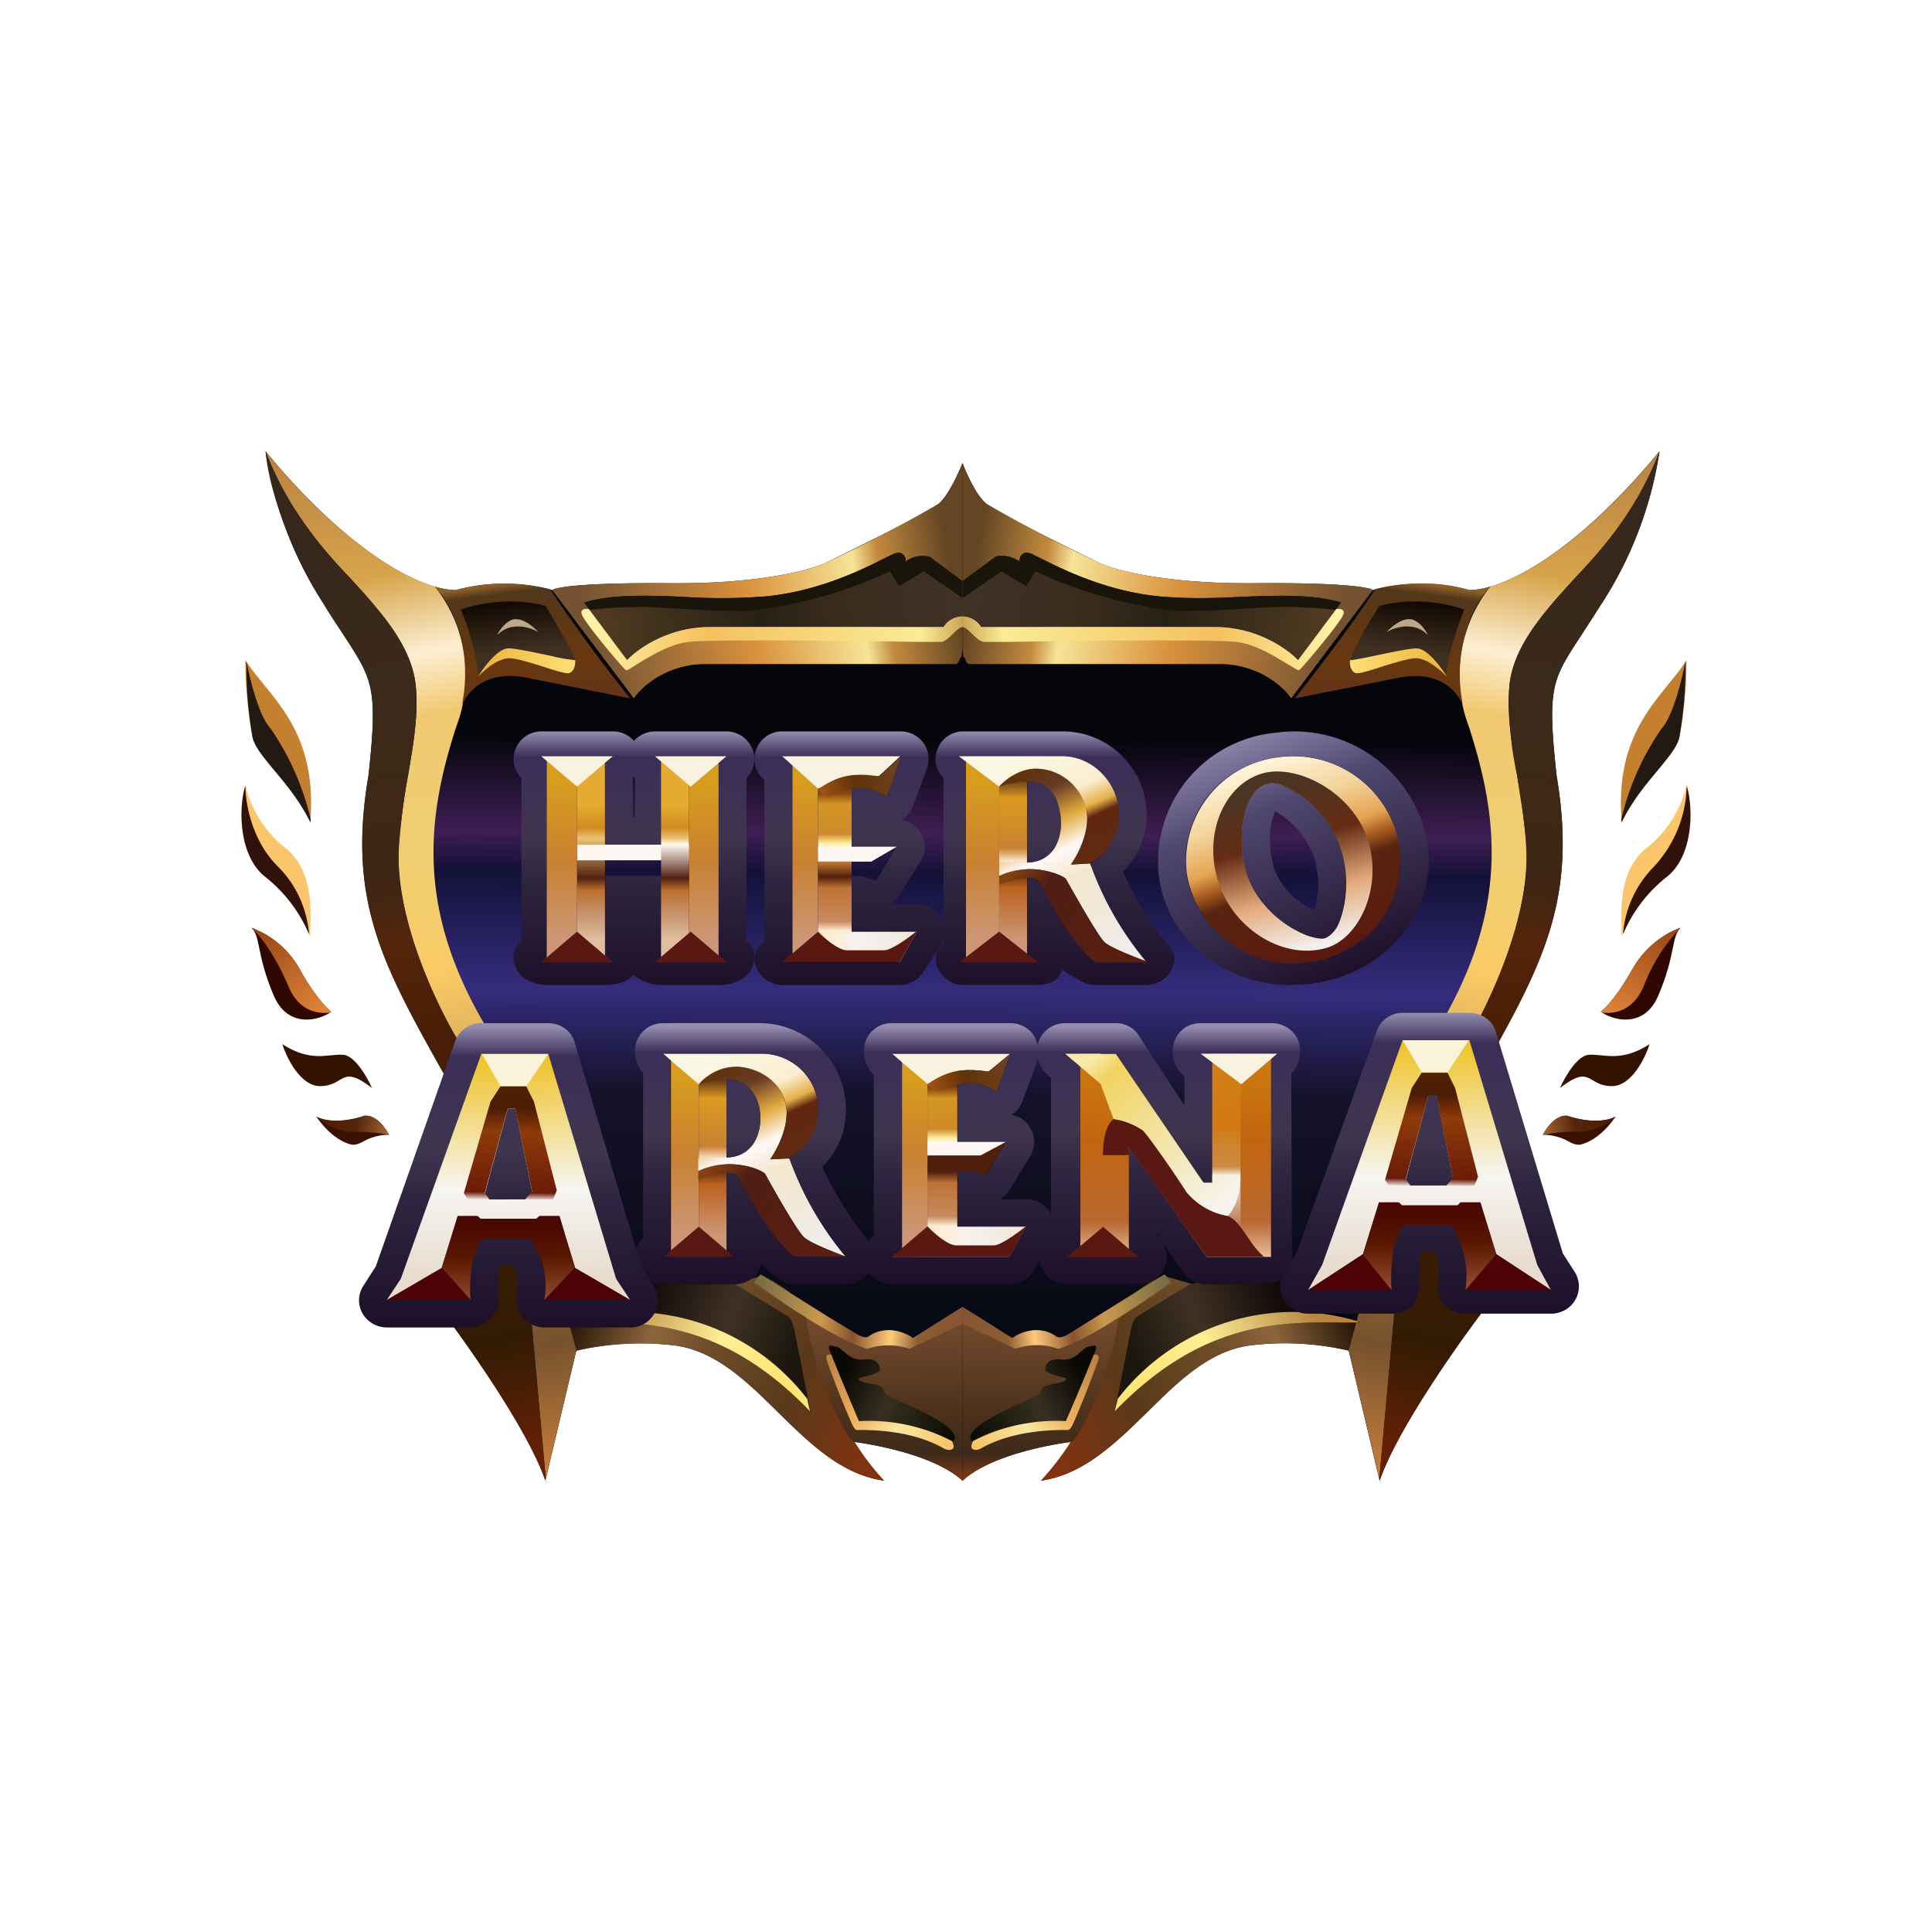 <svg xmlns="http://www.w3.org/2000/svg" width="1em" height="1em" viewBox="0 0 24 24"><g fill="none"><path fill="url(#IconifyId195ac99e25a590abd46859)" d="M11.658 6.26c.119-.096.247-.38.299-.508v12.642c-.332-.303-1.033-.441-1.35-.484c.1.17.284.389.374.483c-.53-.075-.923-.464-1.317-.852c-.378-.374-.762-.748-1.26-.824a3.5 3.5 0 0 0-1.245.061l-.384 1.616c-.208-.616-.947-1.663-1.288-2.113l.147-2.728l-.085-.152c-.787-1.397-1.241-2.197-.971-3.77c.118-1.089.052-1.184-.303-1.733L4.019 7.5a4.8 4.8 0 0 1-.72-1.895C4.317 6.846 5.217 7.33 5.662 7.33a2.3 2.3 0 0 1 1.199 0c.033-.033.374-.094 1.468-.085c1.103.01 1.747-.166 1.932-.256c.417-.203 1.279-.63 1.397-.729m.597 0c-.123-.096-.25-.38-.298-.508v12.642c.327-.303 1.032-.441 1.35-.484q-.165.259-.375.483c.526-.075.924-.464 1.317-.852c.38-.374.758-.748 1.255-.824a3.5 3.5 0 0 1 1.25.061l.384 1.616c.209-.616.948-1.663 1.288-2.113l-.15-2.728l.084-.152c.791-1.397 1.241-2.197.976-3.77c-.118-1.089-.057-1.184.303-1.733l.256-.398a4.8 4.8 0 0 0 .72-1.895C19.596 6.846 18.697 7.33 18.25 7.33a2.3 2.3 0 0 0-1.198 0c-.033-.033-.374-.094-1.468-.085c-1.104.01-1.753-.166-1.933-.256c-.416-.203-1.278-.63-1.397-.729"/><path fill="url(#IconifyId195ac99e25a590abd46860)" d="M10.599 17.881a3.7 3.7 0 0 1-.569-1.44v-.004c0-.1 0-.313-.559-.592l-.421.123c.237.113.71.36.743.445c.029.09.171.677.237.962a2.76 2.76 0 0 0-2.984-.962l.076.38l.029.013l.01-.028a3.7 3.7 0 0 1 1.245-.062c.497.076.876.45 1.26.83c.393.383.786.771 1.316.847a3 3 0 0 1-.383-.512"/><path fill="url(#IconifyId195ac99e25a590abd46861)" d="M7.159 16.783v-.014L6.107 12.87c-.942-1.516-.819-2.68-.435-3.855a1.78 1.78 0 0 0-.27-1.73c-.488-.141-1.255-.643-2.103-1.68c.156.421.379.771.616 1.08c.127.165.274.33.426.487c.388.426.777.853.824 1.355c.033.346-.028.705-.095 1.099a8 8 0 0 0-.113.88c-.062.882.473 2.004.753 2.45l.715 1.515l.355 3.898l.379-1.592z"/><path fill="url(#IconifyId195ac99e25a590abd46862)" d="m6.78 18.37l-.355-3.893l-.715-1.516c-.275-.45-.815-1.572-.758-2.453a9 9 0 0 1 .118-.881c.067-.394.128-.758.095-1.1c-.047-.506-.436-.932-.824-1.354a7 7 0 0 1-.426-.488a4.2 4.2 0 0 1-.616-1.08c.028.356.218 1.076.72 1.895c.094.161.184.289.256.398c.355.545.421.64.303 1.733c-.27 1.573.184 2.373.97 3.77l.086.152l-.147 2.728c.341.45 1.08 1.502 1.288 2.113v-.024z"/><path fill="url(#IconifyId195ac99e25a590abd46863)" d="M5.403 7.287c.222.246.473.781.336 1.468c.095-.204.332-.436.824-.332l1.265.252a20 20 0 0 1-.995-1.355a2.3 2.3 0 0 0-1.17.01a1 1 0 0 1-.26-.043"/><path fill="url(#IconifyId195ac99e25a590abd46864)" d="M5.947 8.4a3.2 3.2 0 0 0-.222-.828a1.9 1.9 0 0 1 1.051-.048c.133.223.398.668.37.678c-.038.014-.668-.142-.83-.142c-.127 0-.302.222-.369.336z"/><path fill="url(#IconifyId195ac99e25a590abd46865)" d="M5.946 8.4c.071-.081.256-.233.393-.223c.086.005.237.052.38.095c.156.052.307.1.35.09c.07-.024.08-.114.076-.161a2 2 0 0 1-.299-.053c-.199-.042-.44-.094-.53-.094c-.128 0-.303.227-.37.34z"/><path fill="#BCA98A" d="M6.391 7.69c-.109.023-.19.142-.213.198c.17-.175.408-.094.507-.038c-.052-.061-.19-.175-.294-.156z"/><path fill="url(#IconifyId195ac99e25a590abd46866)" d="m7.785 8.202l-.53-.71c.582-.19 1.45 0 2.24-.077c.791-.075 1.459-.473 1.61-.535c.119-.047.147.047.147.095a.36.36 0 0 1 .299-.057l.407.303v.436a.28.28 0 0 0-.237.132H8.813c-.511 0-.9.275-1.023.413z"/><path fill="url(#IconifyId195ac99e25a590abd46867)" d="M7.874 8.675L6.86 7.33c.034-.033.375-.095 1.469-.085c1.103.01 1.747-.166 1.932-.256a18 18 0 0 0 1.397-.73c.119-.094.247-.378.299-.506V8.06l-.014.104c-.01 0-.02.019-.024.038c-.01.023-.024.047-.048.047H8.764c-.483 0-.795.284-.89.426m-.616-1.184l.53.71c.277-.262.643-.41 1.024-.411h2.908a.28.28 0 0 1 .237-.133V7.22l-.408-.303a.36.36 0 0 0-.298.057c0-.047-.028-.142-.147-.095l-.118.057c-.26.133-.834.417-1.492.474a7 7 0 0 1-1.004.004c-.46-.019-.896-.033-1.232.071z"/><path fill="#19150A" d="M7.326 7.576c.53-.056.814-.033 1.132-.014c.236.014.483.033.866.024a5.6 5.6 0 0 0 1.73-.488l.113.185l.308-.185l.483.332v-.21l-.408-.303a.36.36 0 0 0-.298.057c0-.048-.029-.142-.147-.095l-.118.057c-.26.133-.834.417-1.492.474a7 7 0 0 1-1.004.004c-.46-.019-.895-.033-1.232.071l.067.095z"/><path fill="url(#IconifyId195ac99e25a590abd46868)" d="M11.953 7.79v-.133a.28.28 0 0 0-.232.132H8.813c-.512 0-.9.275-1.023.412l-.474-.634c-.047-.01-.118 0-.085.075c.047.11.506.659.544.682c.015.01.067-.028.142-.075c.157-.095.408-.251.64-.275c.275-.033 2.008-.014 2.842 0h.284c.057 0 .109-.057.16-.104c.043-.043.081-.08.114-.08z"/><path fill="url(#IconifyId195ac99e25a590abd46869)" d="M10.064 17.532c-1.156-1.204-2.179-1.104-3.041-1.104l1.345-.654l.767.18l.659.403c.047.028.075.166.085.218l.19.957z"/><path fill="url(#IconifyId195ac99e25a590abd46870)" d="M10.026 17.376c.033.128-.02-.095 0 0a2.76 2.76 0 0 0-2.98-.962v.014h.161c.825-.009 1.781-.014 2.856 1.104z"/><path fill="url(#IconifyId195ac99e25a590abd46871)" d="m11.953 16.235l-.616.388c-.09-.071-.327-.17-.545-.024c-.01.015-.061.034-.17-.038l-.299-.18l-.876-.549l-.1.114l.664.426c.104.725.52 1.54.597 1.54c.317.042 1.022.18 1.35.482v-2.16z"/><path fill="url(#IconifyId195ac99e25a590abd46872)" d="M10.012 16.367c.284.18.568.332.758.389a.83.83 0 0 1 .53 0l.659-.313v-.208l-.616.388c-.095-.071-.332-.17-.55-.024c-.01.015-.061.034-.17-.038l-.299-.18l-.876-.549l-.08.095c.142.1.331.237.535.37l.114.07z"/><path fill="url(#IconifyId195ac99e25a590abd46873)" d="M10.93 17.02c0 .033-.17.08-.26.1c-.024.047.122.061.222.085s.075.085.123.123c.047.033.483.204.71.36c.176.128.143.2.11.218a2.2 2.2 0 0 0-1.166-.251q-.194-.446-.37-.9c-.013-.061.024-.038.096-.024c.075.015.151.18.336.157c.19-.024.199.094.199.132"/><path fill="url(#IconifyId195ac99e25a590abd46874)" d="M10.328 16.83c-.048-.01-.08 0-.052.08c.037.12.213.57.293.744c.01.033.047.11.076.11h.01c.085 0 .644-.015 1.065.227c.062.037.175.033.104-.09a2.24 2.24 0 0 0-1.155-.247c-.095-.227-.275-.649-.341-.824"/><path fill="url(#IconifyId195ac99e25a590abd46875)" d="M13.317 17.881c.157-.203.445-.739.569-1.44v-.004c0-.1 0-.313.559-.592l.421.123c-.237.113-.71.36-.744.445c-.028.09-.17.677-.236.962a2.76 2.76 0 0 1 2.983-.962l-.075.38l-.029.013l-.01-.028a3.5 3.5 0 0 0-1.25-.062c-.492.076-.871.45-1.255.83c-.393.383-.79.771-1.316.847c.085-.095.284-.332.383-.512"/><path fill="url(#IconifyId195ac99e25a590abd46876)" d="M16.756 16.783v-.014l1.051-3.898c.943-1.516.82-2.68.436-3.855a1.78 1.78 0 0 1 .27-1.73c.488-.141 1.255-.643 2.103-1.68A4.1 4.1 0 0 1 20 6.685a7 7 0 0 1-.426.487c-.388.426-.777.853-.824 1.355c-.033.346.028.705.095 1.099c.047.274.094.568.113.88c.062.882-.473 2.004-.757 2.45l-.711 1.515l-.355 3.898l-.38-1.592z"/><path fill="url(#IconifyId195ac99e25a590abd46877)" d="m17.134 18.37l.35-3.893l.72-1.516c.275-.45.815-1.572.758-2.453c-.024-.313-.076-.607-.118-.881a4.4 4.4 0 0 1-.095-1.1c.047-.506.436-.932.824-1.354c.147-.16.299-.322.426-.488c.237-.308.46-.663.616-1.08a4.8 4.8 0 0 1-.72 1.895l-.256.398c-.36.545-.421.64-.303 1.733c.266 1.573-.184 2.373-.976 3.77l-.085.152l.152 2.728c-.346.45-1.08 1.502-1.288 2.113z"/><path fill="url(#IconifyId195ac99e25a590abd46878)" d="M18.512 7.287c-.223.246-.474.782-.341 1.468c-.09-.203-.327-.435-.82-.331l-1.264.251c.227-.289.734-.947.995-1.355c.217-.061.71-.132 1.17.01a1 1 0 0 0 .26-.043"/><path fill="url(#IconifyId195ac99e25a590abd46879)" d="M17.967 8.4c.01-.246.152-.653.223-.828a1.9 1.9 0 0 0-1.052-.048q-.215.322-.369.678c.038.014.663-.142.829-.142c.128 0 .298.222.37.336z"/><path fill="url(#IconifyId195ac99e25a590abd46880)" d="M17.967 8.4c-.075-.081-.255-.233-.393-.223c-.085.005-.237.052-.379.095c-.156.052-.308.1-.355.09c-.066-.024-.076-.114-.07-.161c.013.004.141-.02.297-.053c.2-.042.441-.094.531-.094c.128 0 .298.227.37.34z"/><path fill="#BCA98A" d="M17.523 7.69c.11.023.19.142.214.198c-.17-.175-.412-.094-.512-.038c.057-.061.19-.175.298-.156z"/><path fill="url(#IconifyId195ac99e25a590abd46881)" d="m16.126 8.202l.53-.71c-.577-.19-1.444 0-2.235-.077c-.796-.075-1.464-.473-1.61-.535c-.119-.047-.147.047-.147.095a.36.36 0 0 0-.299-.057l-.407.303v.436c.128 0 .208.09.237.132h2.903c.516 0 .9.275 1.028.413"/><path fill="url(#IconifyId195ac99e25a590abd46882)" d="m16.04 8.675l1.014-1.345c-.034-.033-.374-.095-1.469-.085c-1.103.01-1.752-.166-1.932-.256a18 18 0 0 1-1.397-.73c-.123-.094-.251-.378-.299-.506V8.06l.01.104c.014 0 .024.019.028.038c.01.023.02.047.048.047h3.107c.483 0 .795.284.89.426m.616-1.184l-.53.71a1.5 1.5 0 0 0-1.029-.411H12.19a.28.28 0 0 0-.236-.133V7.22l.412-.303c.047-.019.17-.028.298.057c0-.047.028-.142.147-.095l.118.057c.26.133.834.417 1.492.474c.332.033.673.019 1 .004c.464-.019.9-.033 1.236.071z"/><path fill="#19150A" d="M16.595 7.576a5.7 5.7 0 0 0-1.137-.014c-.237.014-.483.033-.867.024a5.6 5.6 0 0 1-1.728-.488l-.114.185l-.308-.185l-.483.332v-.21l.407-.303c.048-.019.17-.028.299.057c0-.048.028-.142.147-.095l.118.057c.26.133.834.417 1.492.474a7 7 0 0 0 1 .004c.463-.019.9-.033 1.235.071l-.066.095z"/><path fill="url(#IconifyId195ac99e25a590abd46883)" d="M11.953 7.79v-.133c.132 0 .213.09.236.132h2.909c.516 0 .9.275 1.027.412l.474-.634c.047-.01.118 0 .085.075c-.047.11-.511.659-.544.682c-.015.01-.067-.028-.147-.075c-.157-.095-.408-.251-.635-.275c-.275-.033-2.013-.014-2.842 0h-.284c-.057 0-.114-.057-.16-.104c-.048-.043-.081-.08-.115-.08z"/><path fill="url(#IconifyId195ac99e25a590abd46884)" d="M13.848 17.532c1.16-1.204 2.178-1.104 3.045-1.104l-1.35-.654l-.767.18l-.654.403c-.047.028-.08.166-.085.218z"/><path fill="url(#IconifyId195ac99e25a590abd46885)" d="M13.886 17.376c.023-.095-.029.128 0 0a2.76 2.76 0 0 1 2.983-.962v.015h-.16c-.825-.01-1.781-.014-2.861 1.103z"/><path fill="url(#IconifyId195ac99e25a590abd46886)" d="M11.953 16.235c.16.094.502.312.62.388c.095-.071.332-.17.545-.024c.014.015.066.034.175-.038q.585-.367 1.175-.729l.094.114l-.663.426c-.1.725-.52 1.54-.592 1.54c-.322.042-1.023.18-1.35.482v-2.16z"/><path fill="url(#IconifyId195ac99e25a590abd46887)" d="M13.895 16.367c-.274.18-.559.332-.748.389a.8.8 0 0 0-.535 0l-.654-.313v-.208l.616.388c.095-.071.331-.17.544-.024c.015.015.067.034.176-.038q.585-.367 1.174-.729l.08.095c-.141.1-.33.237-.54.37l-.108.07z"/><path fill="url(#IconifyId195ac99e25a590abd46888)" d="M12.985 17.02c0 .033.17.08.256.1c.028.047-.124.061-.223.085c-.095.024-.071.085-.123.123c-.048.033-.483.204-.706.36c-.175.128-.142.2-.109.218c.355-.232.924-.265 1.16-.251c.124-.284.365-.853.375-.9c.01-.061-.024-.038-.1-.024c-.076.015-.147.18-.331.157c-.19-.024-.2.094-.2.132"/><path fill="url(#IconifyId195ac99e25a590abd46889)" d="M13.586 16.83c.043-.01.08 0 .052.08q-.135.378-.293.744c-.014.033-.048.11-.076.11h-.01c-.085 0-.644-.015-1.07.227c-.057.037-.17.033-.1-.09a2.24 2.24 0 0 1 1.152-.247c.099-.227.279-.649.345-.824"/><path fill="#C4802F" d="M3.854 10.214c.099-1.165-.521-1.563-.806-2.013c0 .445.062.824.09.962c.067.25.47.544.716 1.051"/><path fill="#221913" d="M3.062 8.215c.047.246.161.691.298.833c.235.34.403.721.498 1.123v.047c-.133-.27-.308-.478-.455-.653c-.128-.157-.237-.284-.265-.403a5 5 0 0 1-.076-.947"/><path fill="#FBC56B" d="M3.56 10.545a1.4 1.4 0 0 1-.512-.791c-.08.256-.095.871.25 1.137c.246.196.437.452.555.743c0-.227.07-.781-.294-1.09"/><path fill="#30120A" d="M3.048 9.759c0 .227.085.696.412 1.013c.274.275.364.616.379.834a1.8 1.8 0 0 0-.54-.71c-.346-.27-.332-.882-.251-1.137"/><path fill="#2D0700" d="M3.722 12.038a1.13 1.13 0 0 0-.597-.512c.114.11.062.341.275.839c.175.417.568.312.715.203c-.057-.042-.218-.213-.393-.53"/><path fill="url(#IconifyId195ac99e25a590abd46890)" d="M3.144 11.545c.1.095.275.322.44.71c.119.28.327.347.521.323l.01-.01c-.057-.042-.218-.213-.393-.53a1.13 1.13 0 0 0-.597-.512l.014.02z"/><path fill="#331200" d="M3.976 13.492c-.246 0-.417-.356-.469-.521c.36.232.569.118.758.132c.142.01.299.28.355.412c-.393-.303-.331-.023-.644-.023"/><path fill="#391101" d="M4.498 13.87c-.308.095-.507.038-.569 0c.142.208.299.308.408.341c.094.033.16-.029.246-.066c.128-.048.203-.048.25-.048c-.132-.241-.279-.255-.335-.227"/><path fill="url(#IconifyId195ac99e25a590abd46891)" d="M3.93 13.87c.084.08.27.199.482.19c.161 0 .294.009.408.037h.014c-.133-.241-.28-.255-.336-.227c-.308.095-.507.038-.569 0"/><path fill="#C4802F" d="M20.146 10.214c-.1-1.16.52-1.563.805-2.013c0 .445-.061.824-.09.962c-.066.25-.469.544-.715 1.051"/><path fill="#221913" d="M20.937 8.215c-.047.246-.16.691-.298.838a3.3 3.3 0 0 0-.497 1.118v.047c.132-.27.308-.478.454-.653c.128-.157.237-.284.265-.403q.082-.47.076-.947"/><path fill="#FBC56B" d="M20.44 10.545a1.4 1.4 0 0 0 .511-.791c.08.256.095.871-.25 1.137a1.8 1.8 0 0 0-.555.743c0-.227-.07-.781.294-1.09"/><path fill="#30120A" d="M20.953 9.759a1.52 1.52 0 0 1-.413 1.013c-.22.224-.355.52-.378.834c.066-.156.217-.455.54-.71c.345-.27.331-.882.25-1.137"/><path fill="#2D0700" d="M20.279 12.038c.18-.322.474-.474.597-.512c-.114.11-.062.341-.275.839c-.175.417-.568.312-.715.203c.057-.042.218-.213.393-.53"/><path fill="url(#IconifyId195ac99e25a590abd46892)" d="M20.857 11.545a2.2 2.2 0 0 0-.44.71c-.12.28-.328.347-.522.323l-.01-.01c.058-.042.219-.213.394-.53c.18-.322.474-.474.597-.512l-.015.02z"/><path fill="#331200" d="M20.024 13.492c.246 0 .416-.356.468-.521c-.36.232-.568.118-.757.132c-.142.01-.299.28-.356.412c.393-.303.332-.023.644-.023"/><path fill="#391101" d="M19.501 13.87c.308.095.507.038.569 0c-.142.208-.299.308-.408.341c-.094.033-.16-.029-.246-.066c-.128-.048-.204-.048-.251-.048c.133-.241.28-.255.332-.227z"/><path fill="url(#IconifyId195ac99e25a590abd46893)" d="M20.07 13.87a.7.7 0 0 1-.483.19a1.7 1.7 0 0 0-.408.037h-.014c.133-.241.28-.255.332-.227c.312.095.511.038.573 0"/><path fill="url(#IconifyId195ac99e25a590abd46894)" d="M6.79 9.428h.379v2.524H6.79z"/><path fill="url(#IconifyId195ac99e25a590abd46895)" d="M7.17 9.428h.345v2.524H7.17z"/><path fill="url(#IconifyId195ac99e25a590abd46896)" d="M8.558 9.428h.37v2.524h-.37z"/><path fill="#FFF8F2" d="M7.17 10.493h1.387v.194H7.17z"/><path fill="url(#IconifyId195ac99e25a590abd46897)" d="m7.515 11.866l.1.085h-.886l.061-.047V9.441l-.066-.047h.89l-.094.085v1.014h.71V9.479l-.095-.085h.89l-.099.085v2.387l.095.085h-.88l.094-.085v-.985h-.71v.985zm.346-.644v.464l.014.014l.014-.014v-.464zm.014.886c.09.094.232.128.36.128h.691c.17 0 .36-.062.427-.237c.047-.123.014-.218-.08-.313V9.664a.33.33 0 0 0 .075-.355a.35.35 0 0 0-.322-.223h-.89a.36.36 0 0 0-.261.118a.35.35 0 0 0-.26-.118h-.891a.344.344 0 0 0-.337.411q.021.097.09.167v2.022c-.094.095-.122.19-.075.318c.066.175.25.232.421.232h.692c.128 0 .27-.029.36-.128M7.86 9.664l.014-.014l.014.014v.492H7.86z"/><path fill="#591812" d="m7.168 11.573l-.445.38h.89z"/><path fill="#F8F2DE" d="m7.168 9.772l-.445-.378h.89z"/><path fill="url(#IconifyId195ac99e25a590abd46898)" d="M8.212 9.428h.346v2.524h-.346z"/><path fill="#F8F2DE" d="m8.58 9.772l-.445-.378h.89z"/><path fill="#591812" d="m8.58 11.573l-.445.38h.89z"/><path fill="#FFF8F2" d="M10.816 10.702h-.63v-.184h.952l-.317.184z"/><path fill="url(#IconifyId195ac99e25a590abd46899)" d="M9.84 9.428h.322v2.524H9.84z"/><path fill="url(#IconifyId195ac99e25a590abd46900)" d="M10.162 9.428h.417v2.524h-.417z"/><path fill="url(#IconifyId195ac99e25a590abd46901)" d="m10.162 11.573l-.445.38h1.459l.213-.38z"/><path fill="#591910" d="M10.162 11.573c.076.08.251.232.36.232h.46c.094 0 .317-.165.397-.232h.01l-.213.38h-1.46z"/><path fill="#FFF8F2" d="M10.816 10.702h-.654v-.184h.976l-.318.184z"/><path fill="url(#IconifyId195ac99e25a590abd46902)" d="M10.58 10.521v-.73c.032-.009.023 0 .066 0h.052a.5.5 0 0 1 .317.11l.18-.507H9.727l.118.104v2.35l-.123.103h1.459l.213-.379h-.815v-.691h.052q.09 0 .17.033l.081.029l.256-.427h-.559zm.478.71h.331a.35.35 0 0 1 .299.171a.33.33 0 0 1 0 .332l-.209.326a.35.35 0 0 1-.303.176H9.717a.35.35 0 0 1-.322-.223c-.052-.133-.014-.227.095-.322h.005V9.687a.33.33 0 0 1-.1-.378a.34.34 0 0 1 .322-.223h1.469a.35.35 0 0 1 .284.142a.34.34 0 0 1 .047.313l-.175.473a.34.34 0 0 1-.138.17a.35.35 0 0 1 .284.337c0 .06-.016.12-.047.17l-.265.427a.34.34 0 0 1-.118.118z"/><path fill="#F8F2DE" d="m10.162 9.796l-.445-.402h1.468l-.27.25c-.336-.014-.336-.014-.753.152"/><path fill="url(#IconifyId195ac99e25a590abd46903)" d="M10.162 9.8c.02.034.066.096.137.086c.034 0 .062-.014.095-.028c.062-.024.133-.052.251-.067a.55.55 0 0 1 .37.11l.18-.507l-.275.25c-.317-.047-.507-.014-.753.157z"/><path fill="url(#IconifyId195ac99e25a590abd46904)" d="M11.205 13.094h.322v2.524h-.322z"/><path fill="url(#IconifyId195ac99e25a590abd46905)" d="M11.522 13.094h.37v2.524h-.37z"/><path fill="#F8F2DE" d="m11.527 13.469l-.45-.38h1.473l-.27.223c-.322-.047-.511-.014-.758.157z"/><path fill="url(#IconifyId195ac99e25a590abd46906)" d="M11.527 13.469c.014.033.066.095.132.085a.4.4 0 0 0 .1-.033c.056-.02.128-.048.246-.066a.6.6 0 0 1 .374.108l.17-.473l-.27.222c-.321-.047-.51-.014-.757.157z"/><path fill="url(#IconifyId195ac99e25a590abd46907)" d="m11.527 15.238l-.45.38h1.464l.208-.38h-1.227z"/><path fill="#591910" d="M11.527 15.24c.071.075.246.231.355.231h.46c.095 0 .317-.17.402-.237h.005l-.208.38h-1.464l.445-.38z"/><path fill="#FFF8F2" d="M12.18 14.368h-.658v-.185h.98z"/><path fill="#501F0C" d="m12.237 14.604l.265-.421l-.322.17h-.658v.194h.473q.086 0 .166.029l.08.033z"/><path fill="url(#IconifyId195ac99e25a590abd46908)" d="M11.896 14.183v-.71a1 1 0 0 1 .16-.02q.097.001.186.039a.7.7 0 0 1 .137.07l.17-.473h-1.468l.123.109v2.311l-.128.104h1.464l.208-.379h-.852v-.686h.095a.5.5 0 0 1 .17.028l.08.033l.261-.426zm.52.715h.332c.123 0 .237.066.299.166a.33.33 0 0 1 .004.336l-.208.38a.34.34 0 0 1-.303.174h-1.464a.346.346 0 0 1-.336-.427a.33.33 0 0 1 .109-.174h.005v-2.004a.4.4 0 0 1-.1-.416a.34.34 0 0 1 .322-.223h1.473a.35.35 0 0 1 .285.142c.066.095.08.251.042.355l-.175.474a.34.34 0 0 1-.137.17a.32.32 0 0 1 .236.166a.33.33 0 0 1 0 .341l-.26.426a.34.34 0 0 1-.118.114z"/><path fill="url(#IconifyId195ac99e25a590abd46909)" d="M12 9.428h.412v2.524H12z"/><path fill="url(#IconifyId195ac99e25a590abd46910)" d="M12.412 9.428h.346v2.524h-.346z"/><path fill="url(#IconifyId195ac99e25a590abd46911)" d="m13.307 10.74l.237-.014c.16.444.396.857.696 1.222c-.19-.076-.44-.175-.516-.237c-.085-.076-.469-.767-.483-.791c-.01-.024-.17-.109-.407-.123a.9.9 0 0 0-.422.085v-.17h.35c.285 0 .417-.237.417-.484c0-.246-.132-.52-.416-.52c-.1 0-.275.042-.35.061c.132-.137.307-.237.496-.218c.313.029.56.27.592.545c.034.25-.118.535-.194.644"/><path fill="url(#IconifyId195ac99e25a590abd46912)" d="M13.724 11.705c.076.066.322.166.521.237v.01h-.63c-.25-.162-.545-.697-.663-.915l-.057-.094q-.022-.028-.066-.034a.3.3 0 0 0-.066 0a1.2 1.2 0 0 0-.35.081v-.109a.9.9 0 0 1 .828.038c.014.024.398.715.483.786"/><path fill="url(#IconifyId195ac99e25a590abd46913)" d="M11.645 9.309a.34.34 0 0 1 .322-.223h1.226a1.043 1.043 0 0 1 1.052 1.032a1 1 0 0 1-.294.71c.17.399.426.754.554.9c.095.105.11.19.052.309a.35.35 0 0 1-.312.199h-.63a.35.35 0 0 1-.19-.053c-.08-.051-.16-.07-.232-.146l-.01.033c-.047.133-.18.166-.321.166h-.896a.35.35 0 0 1-.321-.223c-.048-.123-.015-.208.075-.298V9.664a.33.33 0 0 1-.075-.355m.322.118l.033.024v2.472l-.034.028h.896l-.1-.085v-.957h.052c.02 0 .038.01.052.015l.029.023l.047.09h.005l.161.284c.142.237.331.521.507.635h.63v-.005c-.3-.354-.535-.76-.692-1.198c-.01-.005-.01-.014-.014-.024a.7.7 0 0 0 .36-.606a.7.7 0 0 0-.706-.691h-1.226zm.795.275v1.013a.4.4 0 0 0 .346-.194a.6.6 0 0 0 .071-.294a.8.8 0 0 0-.071-.331a.38.38 0 0 0-.346-.19z"/><path fill="url(#IconifyId195ac99e25a590abd46914)" d="m12.412 9.772l-.502-.378h1.283c.389 0 .706.34.706.724a.69.69 0 0 1-.365.607h.005l-.237.014c.08-.11.232-.393.199-.645a.65.65 0 0 0-.592-.544c-.19-.014-.365.08-.497.218z"/><path fill="#591812" d="m12.411 11.573l-.492.38h.975z"/><path fill="url(#IconifyId195ac99e25a590abd46915)" d="M8.335 13.094h.346v2.524h-.346z"/><path fill="url(#IconifyId195ac99e25a590abd46916)" d="M8.681 13.094h.346v2.524H8.68z"/><path fill="url(#IconifyId195ac99e25a590abd46917)" d="m9.57 14.401l.236-.01c.161.443.397.855.697 1.218c-.19-.071-.436-.17-.512-.237c-.09-.07-.474-.762-.483-.786c-.014-.024-.175-.109-.407-.123a.9.9 0 0 0-.427.085v-.17h.35c.285 0 .422-.237.422-.483c0-.251-.137-.488-.426-.488c-.095 0-.27.042-.34.061c.127-.137.302-.236.492-.218c.317.024.563.237.596.512c.029.25-.123.53-.199.64"/><path fill="url(#IconifyId195ac99e25a590abd46918)" d="M9.025 14.463H9.1c.236.01.393.095.407.123c.01.024.393.71.483.786c.076.066.322.166.512.237l.004.005h-.63c-.25-.156-.544-.692-.663-.914l-.057-.095c-.033-.033-.104-.038-.142-.033a1.2 1.2 0 0 0-.34.085v-.109a.9.9 0 0 1 .345-.085z"/><path fill="url(#IconifyId195ac99e25a590abd46919)" d="m8.68 13.469l-.445-.38h1.222c.393 0 .71.313.71.697c0 .26-.151.488-.37.602h.006l-.237.014c.08-.11.232-.389.203-.644c-.033-.27-.284-.483-.596-.507a.62.62 0 0 0-.493.218"/><path fill="#591812" d="m8.68 15.238l-.445.38h.89z"/><path fill="url(#IconifyId195ac99e25a590abd46920)" d="M7.909 12.933a.35.35 0 0 1 .327-.223h1.222a1.075 1.075 0 0 1 1.051 1.07c0 .285-.109.53-.294.716c.176.393.431.748.555.895l.004.004a.33.33 0 0 1 .048.36a.35.35 0 0 1-.313.2h-.63a.35.35 0 0 1-.19-.053a1.1 1.1 0 0 1-.227-.203a.346.346 0 0 1-.336.255h-.89a.35.35 0 0 1-.327-.222a.33.33 0 0 1 .08-.355V13.33a.41.41 0 0 1-.08-.398m.327.156l.094.085v2.359l-.094.08h.89l-.1-.08v-.962h.053l.056.015l.029.023l.047.085v.005l.161.284c.142.237.332.521.507.63h.63a3.9 3.9 0 0 1-.692-1.198l-.014-.024v-.004a.7.7 0 0 0 .251-.237a.65.65 0 0 0 .11-.37a.7.7 0 0 0-.706-.691zm.79.317v.971a.39.39 0 0 0 .346-.19a.62.62 0 0 0 0-.587a.38.38 0 0 0-.345-.189z"/><path fill="url(#IconifyId195ac99e25a590abd46921)" fill-rule="evenodd" d="M16.234 11.953a1.28 1.28 0 0 0 1.156-1.421a1.34 1.34 0 0 0-1.497-1.127a1.3 1.3 0 0 0-1.151 1.44a1.33 1.33 0 0 0 1.492 1.112zm.227-.299c.233-.075.341-.677.19-1.122c-.175-.493-.687-.862-.919-.791c-.317.095-.37.753-.232 1.146c.19.535.796.815.961.767" clip-rule="evenodd"/><path fill="url(#IconifyId195ac99e25a590abd46922)" d="M16.472 11.777c.407-.114.71-.748.52-1.345c-.198-.602-.89-.947-1.311-.824c-.474.137-.74.753-.545 1.354c.199.602.824.962 1.335.815m.175-1.246c.156.445.047 1.047-.19 1.123c-.16.047-.767-.232-.956-.767c-.143-.394-.086-1.047.236-1.147c.228-.07.74.299.91.791"/><path fill="url(#IconifyId195ac99e25a590abd46923)" fill-rule="evenodd" d="M16.225 11.957h.01c.24-.029.468-.12.662-.265a1.25 1.25 0 0 0 .493-1.16a1.342 1.342 0 0 0-1.753-1.071a1.28 1.28 0 0 0-.9 1.387a1.33 1.33 0 0 0 1.488 1.109m.028-.332q.136.043.209.029l.023-.014a.34.34 0 0 0 .142-.162c.12-.303.128-.638.024-.947a1.32 1.32 0 0 0-.748-.781a.3.3 0 0 0-.17-.01a.3.3 0 0 0-.162.119l-.033.056c-.142.247-.142.678-.038.971a1.3 1.3 0 0 0 .753.74m-.412-1.549a.8.8 0 0 0-.066.318c0 .142.019.284.052.393a.9.9 0 0 0 .502.516v-.005a1.1 1.1 0 0 0-.01-.663a1.1 1.1 0 0 0-.478-.559m1.895.417c.113.872-.55 1.62-1.473 1.729l-.237.014c-.829-.014-1.52-.554-1.63-1.35a1.61 1.61 0 0 1 1.455-1.785a1.677 1.677 0 0 1 1.885 1.392" clip-rule="evenodd"/><path fill="url(#IconifyId195ac99e25a590abd46924)" d="M6.808 12.71c.157 0 .29.095.332.241l.829 2.79l.147.228a.33.33 0 0 1 .014.345a.34.34 0 0 1-.303.176H6.76a.35.35 0 0 1-.33-.245a.3.3 0 0 1-.011-.144a.74.74 0 0 0-.038-.379h-.17l-.015.085a1.4 1.4 0 0 0-.004.313a.33.33 0 0 1-.095.256a.35.35 0 0 1-.251.114H4.805a.35.35 0 0 1-.303-.176a.33.33 0 0 1 .014-.345l.152-.237l.985-2.795a.345.345 0 0 1 .331-.227zm-2.003 3.438l.175-.265l1-2.794h.828l.843 2.794l.176.265H6.76a1.2 1.2 0 0 0 0-.34a.8.8 0 0 0-.19-.427h-.577c-.095.11-.133.294-.147.464c-.01.119-.01.228 0 .303zm1.217-1.33l.057.08h.445l.085-.095l-.208-1.032h-.095z"/><path fill="url(#IconifyId195ac99e25a590abd46925)" fill-rule="evenodd" d="M5.986 13.09h.824l.843 2.794l.175.265l-.682-.397l-.199-.645h-.246l-.038.034H5.97l-.038-.034h-.246l-.199.645l-.682.397l.175-.265l1-2.794zm.085 1.81l-.048-.072l.285-1.056h.094l.213 1.056l-.09.071z" clip-rule="evenodd"/><path fill="#FAF3D9" d="m5.985 13.09l.232.402h.322l.27-.397H5.98z"/><path fill="url(#IconifyId195ac99e25a590abd46926)" d="m6.61 14.799l-.086.099h.346l.047-.109l-.284-1.104l-.095-.189h-.322l-.123.19l-.331 1.136l.047.076h.27l-.057-.08l.284-1.047h.095z"/><path fill="#4D0206" d="M5.843 16.149H4.806l.682-.398l.36.398zm.92 0l.378-.398l.687.398z"/><path fill="url(#IconifyId195ac99e25a590abd46927)" d="m5.487 15.746l.36.402c-.019-.18-.01-.587.147-.762h.583a.95.95 0 0 1 .184.762l.38-.402l-.19-.64H6.7l-.038.034H5.97l-.037-.034h-.247z"/><path fill="url(#IconifyId195ac99e25a590abd46928)" d="M18.253 12.582c.156 0 .289.095.331.242l.83 2.747l.146.227a.336.336 0 0 1-.118.475a.35.35 0 0 1-.175.046h-1.061a.35.35 0 0 1-.336-.244a.3.3 0 0 1-.01-.144a.74.74 0 0 0-.033-.38h-.17l-.015.086a2 2 0 0 0-.01.313a.33.33 0 0 1-.09.26a.35.35 0 0 1-.255.109H16.25a.345.345 0 0 1-.348-.35a.33.33 0 0 1 .054-.171l.151-.237l.995-2.752a.34.34 0 0 1 .322-.227zm-1.923 3.396l.095-.265l1-2.795h.828l.843 2.795l.17.312h-1.06a1.5 1.5 0 0 0 0-.388a.8.8 0 0 0-.19-.426h-.578c-.095.109-.137.293-.151.464c-.01.118-.033.232-.029.303zm1.137-1.326l.057.075h.445l.08-.094l-.203-1.033h-.095l-.284 1.047z"/><path fill="url(#IconifyId195ac99e25a590abd46929)" fill-rule="evenodd" d="M17.424 12.923h.829l.843 2.79l.17.312l-.677-.445l-.199-.644h-.246l-.038.037h-.691l-.038-.037h-.246l-.2.644l-.681.445l.175-.313l1-2.794zm.085 1.804l-.047-.07l.284-1.057h.1l.208 1.056l-.085.071z" clip-rule="evenodd"/><path fill="#FAF3D9" d="m17.424 12.923l.237.398h.322l.265-.398z"/><path fill="url(#IconifyId195ac99e25a590abd46930)" d="m18.048 14.629l-.08.1h.345l.048-.11l-.285-1.103l-.094-.19h-.322l-.123.19l-.332 1.141l.047.071h.27l-.061-.08l.284-1.043h.1z"/><path fill="#4D0206" d="M17.287 16.025H16.25l.682-.445zm.919 0l.378-.445l.683.445z"/><path fill="url(#IconifyId195ac99e25a590abd46931)" d="m16.926 15.58l.36.446c-.014-.18-.01-.635.152-.81h.582c.086.09.242.412.185.81l.379-.445l-.194-.644h-.246l-.038.038h-.692l-.038-.038h-.246l-.199.644z"/><path fill="url(#IconifyId195ac99e25a590abd46932)" d="m15.803 13.089l-.11.095l.01 2.43h-.715l-.966-1.365v1.26l.123.104h-.89l.165-.123v-2.254l-.19-.142h.63l1.024 1.501l.066.095h.11v-1.506l-.148-.095zm-1.09.284l-.028-.024a.4.4 0 0 1-.095-.416a.34.34 0 0 1 .322-.223h.89c.143 0 .276.09.328.223a.41.41 0 0 1-.09.407l.01 2.273a.32.32 0 0 1-.1.237a.35.35 0 0 1-.247.104h-.715a.35.35 0 0 1-.284-.142l-.256-.364a.35.35 0 0 1 .024.284a.35.35 0 0 1-.327.222h-.89a.346.346 0 0 1-.337-.427a.33.33 0 0 1 .11-.174l.028-.02v-1.94l-.048-.048c-.113-.09-.151-.28-.104-.412a.35.35 0 0 1 .327-.223h.63c.118 0 .223.057.284.152l.569.871zm-.303 2.022l-.042-.061v.019z"/><path fill="url(#IconifyId195ac99e25a590abd46933)" d="m14.951 14.7l-1.09-1.61h-.44v2.51h.602v-1.35l.966 1.364h.8v-2.52h-.729V14.7z"/><path fill="url(#IconifyId195ac99e25a590abd46934)" d="M15.06 13.09h.35v2.25h-.35z"/><path fill="url(#IconifyId195ac99e25a590abd46935)" d="M13.677 13.09h-.446l.446.379v.01l.16.435c.086.014.28.066.36.142c.076.08.394.54.54.763a.86.86 0 0 0 .512.288c.062-.056.161-.227.161-.492l-.35-.019v.095h-.11l-1.089-1.596h-.19z"/><path fill="#591812" d="m13.705 15.239l-.45.379h.89l-.444-.38zm.133-1.34c-.047.028-.137.142-.137.45h.322v-.095l.966 1.359h.715c-.199-.166-.27-.426-.45-.507a.85.85 0 0 1-.516-.298c-.142-.223-.464-.687-.54-.763a.85.85 0 0 0-.36-.142z"/><path fill="#F8F2DE" d="m15.42 13.469l-.506-.38h.952z"/><defs><linearGradient id="IconifyId195ac99e25a590abd46859" x1="13.738" x2="13.667" y1="8.13" y2="17.896" gradientUnits="userSpaceOnUse"><stop offset=".11" stop-color="#05050C"/><stop offset=".23" stop-color="#3E1E54"/><stop offset=".28" stop-color="#131138"/><stop offset=".43" stop-color="#352C7D"/><stop offset=".56" stop-color="#14122A"/><stop offset="1" stop-color="#010508"/></linearGradient><linearGradient id="IconifyId195ac99e25a590abd46860" x1="6.947" x2="10.845" y1="16.669" y2="18.289" gradientUnits="userSpaceOnUse"><stop stop-color="#211104"/><stop offset=".24" stop-color="#8C653C"/><stop offset=".41" stop-color="#6F4D28"/><stop offset=".69" stop-color="#5A391A"/><stop offset="1" stop-color="#853210"/></linearGradient><linearGradient id="IconifyId195ac99e25a590abd46861" x1="3.768" x2="6.33" y1="5.62" y2="18.375" gradientUnits="userSpaceOnUse"><stop stop-color="#BA8342"/><stop offset=".13" stop-color="#D7A44B"/><stop offset=".21" stop-color="#FDEFD2"/><stop offset=".27" stop-color="#F1C870"/><stop offset=".39" stop-color="#EFCF72"/><stop offset=".51" stop-color="#FACB66"/><stop offset=".88" stop-color="#75512D"/><stop offset="1" stop-color="#C57E3C"/></linearGradient><linearGradient id="IconifyId195ac99e25a590abd46862" x1="3.621" x2="6.089" y1="6.089" y2="18.071" gradientUnits="userSpaceOnUse"><stop stop-color="#36271C"/><stop offset=".23" stop-color="#3B2A1A"/><stop offset=".42" stop-color="#412613"/><stop offset=".47" stop-color="#54250B"/><stop offset=".56" stop-color="#491F06"/><stop offset=".89" stop-color="#331B03"/><stop offset="1" stop-color="#632006"/></linearGradient><linearGradient id="IconifyId195ac99e25a590abd46863" x1="6.317" x2="6.497" y1="7.244" y2="8.603" gradientUnits="userSpaceOnUse"><stop stop-color="#8D6029"/><stop offset=".09" stop-color="#52371A"/><stop offset=".75" stop-color="#69380F"/><stop offset="1" stop-color="#663517"/></linearGradient><linearGradient id="IconifyId195ac99e25a590abd46864" x1="6.435" x2="6.511" y1="7.472" y2="8.093" gradientUnits="userSpaceOnUse"><stop stop-color="#130A03"/><stop offset="1" stop-color="#403021"/></linearGradient><linearGradient id="IconifyId195ac99e25a590abd46865" x1="5.979" x2="7.145" y1="8.324" y2="8.286" gradientUnits="userSpaceOnUse"><stop stop-color="#EBB53B"/><stop offset="1" stop-color="#FFDF78"/></linearGradient><linearGradient id="IconifyId195ac99e25a590abd46866" x1="11.835" x2="7.383" y1="7.292" y2="7.87" gradientUnits="userSpaceOnUse"><stop stop-color="#3F3126"/><stop offset=".33" stop-color="#392C1C"/><stop offset=".54" stop-color="#272115"/><stop offset="1" stop-color="#513C21"/></linearGradient><linearGradient id="IconifyId195ac99e25a590abd46867" x1="11.834" x2="7.348" y1="7.221" y2="7.974" gradientUnits="userSpaceOnUse"><stop stop-color="#644624"/><stop offset=".19" stop-color="#C38A3E"/><stop offset=".26" stop-color="#F6E497"/><stop offset=".56" stop-color="#D9913C"/><stop offset="1" stop-color="#755332"/></linearGradient><linearGradient id="IconifyId195ac99e25a590abd46868" x1="7.292" x2="11.967" y1="7.803" y2="7.865" gradientUnits="userSpaceOnUse"><stop stop-color="#FFF3A7"/><stop offset=".32" stop-color="#F5C15E"/><stop offset=".89" stop-color="#FAEB96"/><stop offset="1" stop-color="#C9A454"/></linearGradient><linearGradient id="IconifyId195ac99e25a590abd46869" x1="7.677" x2="9.784" y1="16.134" y2="16.963" gradientUnits="userSpaceOnUse"><stop stop-color="#060002"/><stop offset=".61" stop-color="#3F3124"/><stop offset="1" stop-color="#1B170E"/></linearGradient><linearGradient id="IconifyId195ac99e25a590abd46870" x1="7.676" x2="9.784" y1="16.135" y2="16.964" gradientUnits="userSpaceOnUse"><stop stop-color="#B78643"/><stop offset=".61" stop-color="#FFEF94"/><stop offset="1" stop-color="#FFE577"/></linearGradient><linearGradient id="IconifyId195ac99e25a590abd46871" x1="11.413" x2="11.436" y1="16.358" y2="18.409" gradientUnits="userSpaceOnUse"><stop stop-color="#764A2F"/><stop offset=".27" stop-color="#624025"/><stop offset=".58" stop-color="#4D311C"/><stop offset=".83" stop-color="#3E2A19"/><stop offset="1" stop-color="#873915"/></linearGradient><linearGradient id="IconifyId195ac99e25a590abd46872" x1="9.372" x2="11.944" y1="15.955" y2="16.334" gradientUnits="userSpaceOnUse"><stop stop-color="#746B44"/><stop offset=".34" stop-color="#CA994D"/><stop offset=".5" stop-color="#88522E"/><stop offset=".68" stop-color="#FFCB7A"/><stop offset=".81" stop-color="#8C5D33"/><stop offset="1" stop-color="#885532"/></linearGradient><linearGradient id="IconifyId195ac99e25a590abd46873" x1="10.485" x2="11.858" y1="17.049" y2="17.783" gradientUnits="userSpaceOnUse"><stop stop-color="#0A0904"/><stop offset=".42" stop-color="#372F22"/><stop offset="1" stop-color="#090C03"/></linearGradient><linearGradient id="IconifyId195ac99e25a590abd46874" x1="10.313" x2="11.824" y1="16.911" y2="17.981" gradientUnits="userSpaceOnUse"><stop stop-color="#BE8542"/><stop offset=".36" stop-color="#EFB15F"/><stop offset=".63" stop-color="#FAE7A2"/><stop offset="1" stop-color="#F8C166"/></linearGradient><linearGradient id="IconifyId195ac99e25a590abd46875" x1="16.969" x2="13.066" y1="16.669" y2="18.289" gradientUnits="userSpaceOnUse"><stop stop-color="#211104"/><stop offset=".24" stop-color="#8C653C"/><stop offset=".41" stop-color="#6F4D28"/><stop offset=".69" stop-color="#5A391A"/><stop offset="1" stop-color="#853210"/></linearGradient><linearGradient id="IconifyId195ac99e25a590abd46876" x1="20.147" x2="17.585" y1="5.62" y2="18.375" gradientUnits="userSpaceOnUse"><stop stop-color="#BA8342"/><stop offset=".13" stop-color="#D7A44B"/><stop offset=".21" stop-color="#FDEFD2"/><stop offset=".27" stop-color="#F1C870"/><stop offset=".39" stop-color="#EFCF72"/><stop offset=".51" stop-color="#FACB66"/><stop offset=".88" stop-color="#75512D"/><stop offset="1" stop-color="#C57E3C"/></linearGradient><linearGradient id="IconifyId195ac99e25a590abd46877" x1="20.293" x2="17.825" y1="6.089" y2="18.071" gradientUnits="userSpaceOnUse"><stop stop-color="#36271C"/><stop offset=".23" stop-color="#3B2A1A"/><stop offset=".42" stop-color="#412613"/><stop offset=".47" stop-color="#54250B"/><stop offset=".56" stop-color="#491F06"/><stop offset=".89" stop-color="#331B03"/><stop offset="1" stop-color="#632006"/></linearGradient><linearGradient id="IconifyId195ac99e25a590abd46878" x1="17.598" x2="17.418" y1="7.245" y2="8.604" gradientUnits="userSpaceOnUse"><stop stop-color="#8D6029"/><stop offset=".09" stop-color="#52371A"/><stop offset=".75" stop-color="#69380F"/><stop offset="1" stop-color="#663517"/></linearGradient><linearGradient id="IconifyId195ac99e25a590abd46879" x1="17.48" x2="17.404" y1="7.472" y2="8.093" gradientUnits="userSpaceOnUse"><stop stop-color="#130A03"/><stop offset="1" stop-color="#403021"/></linearGradient><linearGradient id="IconifyId195ac99e25a590abd46880" x1="17.93" x2="16.769" y1="8.324" y2="8.286" gradientUnits="userSpaceOnUse"><stop stop-color="#EBB53B"/><stop offset="1" stop-color="#FFDF78"/></linearGradient><linearGradient id="IconifyId195ac99e25a590abd46881" x1="12.081" x2="16.533" y1="7.292" y2="7.87" gradientUnits="userSpaceOnUse"><stop stop-color="#3F3126"/><stop offset=".33" stop-color="#392C1C"/><stop offset=".54" stop-color="#272115"/><stop offset="1" stop-color="#513C21"/></linearGradient><linearGradient id="IconifyId195ac99e25a590abd46882" x1="12.08" x2="16.566" y1="7.221" y2="7.974" gradientUnits="userSpaceOnUse"><stop stop-color="#644624"/><stop offset=".19" stop-color="#C38A3E"/><stop offset=".26" stop-color="#F6E497"/><stop offset=".56" stop-color="#D9913C"/><stop offset="1" stop-color="#755332"/></linearGradient><linearGradient id="IconifyId195ac99e25a590abd46883" x1="16.618" x2="11.943" y1="7.803" y2="7.865" gradientUnits="userSpaceOnUse"><stop stop-color="#FFF3A7"/><stop offset=".32" stop-color="#F5C15E"/><stop offset=".89" stop-color="#FAEB96"/><stop offset="1" stop-color="#C9A454"/></linearGradient><linearGradient id="IconifyId195ac99e25a590abd46884" x1="16.235" x2="14.132" y1="16.134" y2="16.963" gradientUnits="userSpaceOnUse"><stop stop-color="#060002"/><stop offset=".61" stop-color="#3F3124"/><stop offset="1" stop-color="#1B170E"/></linearGradient><linearGradient id="IconifyId195ac99e25a590abd46885" x1="16.24" x2="14.132" y1="16.135" y2="16.964" gradientUnits="userSpaceOnUse"><stop stop-color="#B78643"/><stop offset=".61" stop-color="#FFEF94"/><stop offset="1" stop-color="#FFE577"/></linearGradient><linearGradient id="IconifyId195ac99e25a590abd46886" x1="12.502" x2="12.478" y1="16.358" y2="18.409" gradientUnits="userSpaceOnUse"><stop stop-color="#764A2F"/><stop offset=".27" stop-color="#624025"/><stop offset=".58" stop-color="#4D311C"/><stop offset=".83" stop-color="#3E2A19"/><stop offset="1" stop-color="#873915"/></linearGradient><linearGradient id="IconifyId195ac99e25a590abd46887" x1="14.544" x2="11.972" y1="15.955" y2="16.334" gradientUnits="userSpaceOnUse"><stop stop-color="#746B44"/><stop offset=".34" stop-color="#CA994D"/><stop offset=".5" stop-color="#88522E"/><stop offset=".68" stop-color="#FFCB7A"/><stop offset=".81" stop-color="#8C5D33"/><stop offset="1" stop-color="#885532"/></linearGradient><linearGradient id="IconifyId195ac99e25a590abd46888" x1="13.43" x2="12.056" y1="17.049" y2="17.783" gradientUnits="userSpaceOnUse"><stop stop-color="#0A0904"/><stop offset=".42" stop-color="#372F22"/><stop offset="1" stop-color="#090C03"/></linearGradient><linearGradient id="IconifyId195ac99e25a590abd46889" x1="13.601" x2="12.085" y1="16.911" y2="17.981" gradientUnits="userSpaceOnUse"><stop stop-color="#BE8542"/><stop offset=".36" stop-color="#EFB15F"/><stop offset=".63" stop-color="#FAE7A2"/><stop offset="1" stop-color="#F8C166"/></linearGradient><linearGradient id="IconifyId195ac99e25a590abd46890" x1="3.187" x2="3.973" y1="11.612" y2="12.597" gradientUnits="userSpaceOnUse"><stop stop-color="#9A4818"/><stop offset="1" stop-color="#DF8338"/></linearGradient><linearGradient id="IconifyId195ac99e25a590abd46891" x1="3.967" x2="4.853" y1="13.917" y2="14.107" gradientUnits="userSpaceOnUse"><stop stop-color="#4F1C00"/><stop offset=".51" stop-color="#53250D"/><stop offset="1" stop-color="#AA6C33"/></linearGradient><linearGradient id="IconifyId195ac99e25a590abd46892" x1="20.814" x2="20.028" y1="11.612" y2="12.597" gradientUnits="userSpaceOnUse"><stop stop-color="#9A4818"/><stop offset="1" stop-color="#DF8338"/></linearGradient><linearGradient id="IconifyId195ac99e25a590abd46893" x1="20.032" x2="19.146" y1="13.917" y2="14.107" gradientUnits="userSpaceOnUse"><stop stop-color="#4F1C00"/><stop offset=".51" stop-color="#53250D"/><stop offset="1" stop-color="#AA6C33"/></linearGradient><linearGradient id="IconifyId195ac99e25a590abd46894" x1="6.998" x2="6.998" y1="9.707" y2="11.682" gradientUnits="userSpaceOnUse"><stop stop-color="#D89D1D"/><stop offset=".5" stop-color="#C88131"/><stop offset="1" stop-color="#CC9777"/></linearGradient><linearGradient id="IconifyId195ac99e25a590abd46895" x1="7.345" x2="7.345" y1="9.792" y2="11.682" gradientUnits="userSpaceOnUse"><stop offset=".11" stop-color="#E5AB30"/><stop offset=".26" stop-color="#D18A20"/><stop offset=".33" stop-color="#ECC276"/><stop offset=".59" stop-color="#51200F"/><stop offset=".67" stop-color="#BD6F2F"/><stop offset=".83" stop-color="#C7936E"/><stop offset="1" stop-color="#E0BFA0"/></linearGradient><linearGradient id="IconifyId195ac99e25a590abd46896" x1="8.752" x2="8.752" y1="9.707" y2="11.682" gradientUnits="userSpaceOnUse"><stop stop-color="#D89D1D"/><stop offset=".5" stop-color="#C88131"/><stop offset="1" stop-color="#CC9777"/></linearGradient><linearGradient id="IconifyId195ac99e25a590abd46897" x1="7.875" x2="7.875" y1="9.086" y2="12.292" gradientUnits="userSpaceOnUse"><stop stop-color="#948DAE"/><stop offset=".1" stop-color="#3B2E59"/><stop offset=".41" stop-color="#3F354E"/><stop offset=".56" stop-color="#2F2641"/><stop offset="1" stop-color="#1D0F28"/></linearGradient><linearGradient id="IconifyId195ac99e25a590abd46898" x1="8.406" x2="8.406" y1="9.792" y2="11.682" gradientUnits="userSpaceOnUse"><stop offset=".11" stop-color="#E5AB30"/><stop offset=".26" stop-color="#D18A20"/><stop offset=".33" stop-color="#ECC276"/><stop offset=".37" stop-color="#FFF8F2"/><stop offset=".59" stop-color="#51200F"/><stop offset=".67" stop-color="#BD6F2F"/><stop offset=".83" stop-color="#C7936E"/><stop offset="1" stop-color="#E0BFA0"/></linearGradient><linearGradient id="IconifyId195ac99e25a590abd46899" x1="10.001" x2="10.001" y1="9.707" y2="11.682" gradientUnits="userSpaceOnUse"><stop stop-color="#D89D1D"/><stop offset=".5" stop-color="#C88131"/><stop offset="1" stop-color="#CC9777"/></linearGradient><linearGradient id="IconifyId195ac99e25a590abd46900" x1="10.29" x2="10.29" y1="9.707" y2="11.682" gradientUnits="userSpaceOnUse"><stop stop-color="#D89D1D"/><stop offset=".04" stop-color="#6E390C"/><stop offset=".08" stop-color="#8F4A12"/><stop offset=".14" stop-color="#D49522"/><stop offset=".33" stop-color="#CD8A2A"/><stop offset=".39" stop-color="#FFEEA1"/><stop offset=".42" stop-color="#FFF8F2"/><stop offset=".5" stop-color="#C88131"/><stop offset=".6" stop-color="#501F0C"/><stop offset=".67" stop-color="#BE7234"/><stop offset=".88" stop-color="#C78A5F"/><stop offset=".94" stop-color="#FFEDD4"/><stop offset="1" stop-color="#CC9777"/></linearGradient><linearGradient id="IconifyId195ac99e25a590abd46901" x1="9.717" x2="11.398" y1="11.782" y2="11.668" gradientUnits="userSpaceOnUse"><stop stop-color="#C7A991"/><stop offset=".33" stop-color="#FFECCF"/><stop offset=".55" stop-color="#F7F2EE"/><stop offset="1" stop-color="#EEE6DB"/></linearGradient><linearGradient id="IconifyId195ac99e25a590abd46902" x1="10.551" x2="10.551" y1="9.086" y2="12.302" gradientUnits="userSpaceOnUse"><stop stop-color="#948DAE"/><stop offset=".1" stop-color="#3B2E59"/><stop offset=".41" stop-color="#3F354E"/><stop offset=".56" stop-color="#2F2641"/><stop offset="1" stop-color="#1D0F28"/></linearGradient><linearGradient id="IconifyId195ac99e25a590abd46903" x1="11.166" x2="10.129" y1="9.574" y2="9.825" gradientUnits="userSpaceOnUse"><stop stop-color="#6E421D"/><stop offset=".53" stop-color="#623209"/><stop offset="1" stop-color="#A95817"/></linearGradient><linearGradient id="IconifyId195ac99e25a590abd46904" x1="11.361" x2="11.361" y1="13.368" y2="15.348" gradientUnits="userSpaceOnUse"><stop stop-color="#D89D1D"/><stop offset=".5" stop-color="#C88131"/><stop offset="1" stop-color="#CC9777"/></linearGradient><linearGradient id="IconifyId195ac99e25a590abd46905" x1="11.711" x2="11.711" y1="13.368" y2="15.348" gradientUnits="userSpaceOnUse"><stop stop-color="#D89D1D"/><stop offset=".06" stop-color="#6E390C"/><stop offset=".08" stop-color="#8F4A12"/><stop offset=".14" stop-color="#D49522"/><stop offset=".33" stop-color="#CD8A2A"/><stop offset=".39" stop-color="#FFEEA1"/><stop offset=".42" stop-color="#FFF8F2"/><stop offset=".5" stop-color="#C88131"/><stop offset=".6" stop-color="#501F0C"/><stop offset=".67" stop-color="#BE7234"/><stop offset=".88" stop-color="#C78A5F"/><stop offset=".94" stop-color="#FFEDD4"/><stop offset="1" stop-color="#CC9777"/></linearGradient><linearGradient id="IconifyId195ac99e25a590abd46906" x1="12.526" x2="11.489" y1="13.237" y2="13.488" gradientUnits="userSpaceOnUse"><stop stop-color="#6E421D"/><stop offset=".53" stop-color="#623209"/><stop offset="1" stop-color="#A95817"/></linearGradient><linearGradient id="IconifyId195ac99e25a590abd46907" x1="11.077" x2="12.763" y1="15.447" y2="15.333" gradientUnits="userSpaceOnUse"><stop stop-color="#C7A991"/><stop offset=".33" stop-color="#FFECCF"/><stop offset=".55" stop-color="#F7F2EE"/><stop offset="1" stop-color="#EEE6DB"/></linearGradient><linearGradient id="IconifyId195ac99e25a590abd46908" x1="11.915" x2="11.915" y1="12.753" y2="15.969" gradientUnits="userSpaceOnUse"><stop stop-color="#948DAE"/><stop offset=".1" stop-color="#3B2E59"/><stop offset=".41" stop-color="#3F354E"/><stop offset=".56" stop-color="#2F2641"/><stop offset="1" stop-color="#1D0F28"/></linearGradient><linearGradient id="IconifyId195ac99e25a590abd46909" x1="12.242" x2="12.242" y1="9.707" y2="11.682" gradientUnits="userSpaceOnUse"><stop stop-color="#D89D1D"/><stop offset=".5" stop-color="#C88131"/><stop offset="1" stop-color="#CC9777"/></linearGradient><linearGradient id="IconifyId195ac99e25a590abd46910" x1="12.587" x2="12.587" y1="9.631" y2="11.682" gradientUnits="userSpaceOnUse"><stop stop-color="#D89D1D"/><stop offset=".02" stop-color="#613512"/><stop offset=".14" stop-color="#DC9A1F"/><stop offset=".44" stop-color="#C88131"/><stop offset=".52" stop-color="#F9E7CD"/><stop offset=".61" stop-color="#773911"/><stop offset=".68" stop-color="#BB631E"/><stop offset="1" stop-color="#CC9777"/></linearGradient><linearGradient id="IconifyId195ac99e25a590abd46911" x1="12.81" x2="13.852" y1="9.575" y2="11.844" gradientUnits="userSpaceOnUse"><stop offset=".02" stop-color="#60340F"/><stop offset=".12" stop-color="#683B24"/><stop offset=".28" stop-color="#E3AB3E"/><stop offset=".42" stop-color="#FFF8F6"/><stop offset=".52" stop-color="#F7EDDB"/><stop offset=".57" stop-color="#F3E7CD"/><stop offset="1" stop-color="#F0ECE9"/></linearGradient><linearGradient id="IconifyId195ac99e25a590abd46912" x1="12.502" x2="14.103" y1="10.905" y2="11.98" gradientUnits="userSpaceOnUse"><stop stop-color="#844210"/><stop offset=".24" stop-color="#501E13"/><stop offset="1" stop-color="#5B1E11"/></linearGradient><linearGradient id="IconifyId195ac99e25a590abd46913" x1="13.108" x2="13.108" y1="9.086" y2="12.302" gradientUnits="userSpaceOnUse"><stop stop-color="#948DAE"/><stop offset=".1" stop-color="#3B2E59"/><stop offset=".41" stop-color="#3F354E"/><stop offset=".56" stop-color="#2F2641"/><stop offset="1" stop-color="#1D0F28"/></linearGradient><linearGradient id="IconifyId195ac99e25a590abd46914" x1="12.81" x2="13.435" y1="9.327" y2="10.743" gradientUnits="userSpaceOnUse"><stop stop-color="#FAF8E4"/><stop offset=".42" stop-color="#FBEDD0"/><stop offset=".59" stop-color="#E4AF47"/><stop offset=".68" stop-color="#612711"/><stop offset="1" stop-color="#622A11"/></linearGradient><linearGradient id="IconifyId195ac99e25a590abd46915" x1="8.505" x2="8.505" y1="13.368" y2="15.348" gradientUnits="userSpaceOnUse"><stop stop-color="#D89D1D"/><stop offset=".5" stop-color="#C88131"/><stop offset="1" stop-color="#CC9777"/></linearGradient><linearGradient id="IconifyId195ac99e25a590abd46916" x1="8.852" x2="8.852" y1="13.368" y2="15.348" gradientUnits="userSpaceOnUse"><stop stop-color="#D89D1D"/><stop offset=".02" stop-color="#613512"/><stop offset=".14" stop-color="#DC9A1F"/><stop offset=".44" stop-color="#C88131"/><stop offset=".52" stop-color="#F9E7CD"/><stop offset=".61" stop-color="#773911"/><stop offset=".68" stop-color="#BB631E"/><stop offset="1" stop-color="#CC9777"/></linearGradient><linearGradient id="IconifyId195ac99e25a590abd46917" x1="9.072" x2="10.114" y1="13.236" y2="15.51" gradientUnits="userSpaceOnUse"><stop offset=".02" stop-color="#60340F"/><stop offset=".12" stop-color="#683B24"/><stop offset=".28" stop-color="#E3AB3E"/><stop offset=".42" stop-color="#FFF8F6"/><stop offset=".52" stop-color="#F7EDDB"/><stop offset=".57" stop-color="#F3E7CD"/><stop offset="1" stop-color="#F0ECE9"/></linearGradient><linearGradient id="IconifyId195ac99e25a590abd46918" x1="8.764" x2="10.365" y1="14.572" y2="15.642" gradientUnits="userSpaceOnUse"><stop stop-color="#844210"/><stop offset=".24" stop-color="#501E13"/><stop offset="1" stop-color="#5B1E11"/></linearGradient><linearGradient id="IconifyId195ac99e25a590abd46919" x1="9.073" x2="9.698" y1="12.995" y2="14.411" gradientUnits="userSpaceOnUse"><stop stop-color="#FAF8E4"/><stop offset=".42" stop-color="#FBEDD0"/><stop offset=".59" stop-color="#E4AF47"/><stop offset=".68" stop-color="#612711"/><stop offset="1" stop-color="#622A11"/></linearGradient><linearGradient id="IconifyId195ac99e25a590abd46920" x1="9.372" x2="9.372" y1="12.753" y2="15.969" gradientUnits="userSpaceOnUse"><stop stop-color="#948DAE"/><stop offset=".1" stop-color="#3B2E59"/><stop offset=".41" stop-color="#3F354E"/><stop offset=".56" stop-color="#2F2641"/><stop offset="1" stop-color="#1D0F28"/></linearGradient><linearGradient id="IconifyId195ac99e25a590abd46921" x1="15.58" x2="16.442" y1="9.537" y2="11.882" gradientUnits="userSpaceOnUse"><stop stop-color="#FEF3D7"/><stop offset=".23" stop-color="#F3D49B"/><stop offset=".42" stop-color="#E4A353"/><stop offset=".51" stop-color="#A85C20"/><stop offset=".6" stop-color="#582510"/><stop offset="1" stop-color="#5B190D"/></linearGradient><linearGradient id="IconifyId195ac99e25a590abd46922" x1="15.818" x2="16.353" y1="9.726" y2="11.739" gradientUnits="userSpaceOnUse"><stop stop-color="#4B3424"/><stop offset=".36" stop-color="#662D15"/><stop offset=".69" stop-color="#E2AA79"/><stop offset="1" stop-color="#F3EFEE"/></linearGradient><linearGradient id="IconifyId195ac99e25a590abd46923" x1="15.258" x2="16.49" y1="9.276" y2="12.246" gradientUnits="userSpaceOnUse"><stop stop-color="#877FA4"/><stop offset=".28" stop-color="#4F476F"/><stop offset="1" stop-color="#1D0F28"/></linearGradient><linearGradient id="IconifyId195ac99e25a590abd46924" x1="6.316" x2="6.316" y1="12.753" y2="16.504" gradientUnits="userSpaceOnUse"><stop stop-color="#948DAE"/><stop offset=".1" stop-color="#3B2E59"/><stop offset=".41" stop-color="#3F354E"/><stop offset=".56" stop-color="#2F2641"/><stop offset="1" stop-color="#1D0F28"/></linearGradient><linearGradient id="IconifyId195ac99e25a590abd46925" x1="6.317" x2="6.327" y1="13.095" y2="15.861" gradientUnits="userSpaceOnUse"><stop stop-color="#EFC123"/><stop offset=".61" stop-color="#F6F5F1"/><stop offset="1" stop-color="#E8DCCE"/></linearGradient><linearGradient id="IconifyId195ac99e25a590abd46926" x1="6.34" x2="6.316" y1="13.491" y2="14.912" gradientUnits="userSpaceOnUse"><stop stop-color="#502302"/><stop offset=".19" stop-color="#4B1B05"/><stop offset=".4" stop-color="#8E3B09"/><stop offset=".93" stop-color="#6B1B08"/><stop offset="1" stop-color="#F5F2ED"/></linearGradient><linearGradient id="IconifyId195ac99e25a590abd46927" x1="6.231" x2="6.24" y1="15.201" y2="16.148" gradientUnits="userSpaceOnUse"><stop stop-color="#490802"/><stop offset=".43" stop-color="#591700"/><stop offset="1" stop-color="#914A2C"/></linearGradient><linearGradient id="IconifyId195ac99e25a590abd46928" x1="17.76" x2="17.76" y1="12.582" y2="16.333" gradientUnits="userSpaceOnUse"><stop stop-color="#948DAE"/><stop offset=".1" stop-color="#3B2E59"/><stop offset=".41" stop-color="#3F354E"/><stop offset=".56" stop-color="#2F2641"/><stop offset="1" stop-color="#1D0F28"/></linearGradient><linearGradient id="IconifyId195ac99e25a590abd46929" x1="17.76" x2="17.77" y1="12.923" y2="15.689" gradientUnits="userSpaceOnUse"><stop stop-color="#EFC123"/><stop offset=".61" stop-color="#F6F5F1"/><stop offset="1" stop-color="#E8DCCE"/></linearGradient><linearGradient id="IconifyId195ac99e25a590abd46930" x1="17.783" x2="17.759" y1="13.321" y2="14.742" gradientUnits="userSpaceOnUse"><stop stop-color="#502302"/><stop offset=".19" stop-color="#4B1B05"/><stop offset=".4" stop-color="#8E3B09"/><stop offset=".93" stop-color="#6B1B08"/><stop offset="1" stop-color="#F5F2ED"/></linearGradient><linearGradient id="IconifyId195ac99e25a590abd46931" x1="17.67" x2="17.68" y1="15.031" y2="15.978" gradientUnits="userSpaceOnUse"><stop stop-color="#490802"/><stop offset=".43" stop-color="#591700"/><stop offset="1" stop-color="#914A2C"/></linearGradient><linearGradient id="IconifyId195ac99e25a590abd46932" x1="14.515" x2="14.515" y1="12.753" y2="15.969" gradientUnits="userSpaceOnUse"><stop stop-color="#948DAE"/><stop offset=".1" stop-color="#3B2E59"/><stop offset=".41" stop-color="#3F354E"/><stop offset=".56" stop-color="#2F2641"/><stop offset="1" stop-color="#1D0F28"/></linearGradient><linearGradient id="IconifyId195ac99e25a590abd46933" x1="14.553" x2="14.553" y1="13.095" y2="15.605" gradientUnits="userSpaceOnUse"><stop stop-color="#CD7B0F"/><stop offset=".43" stop-color="#C1660F"/><stop offset=".5" stop-color="#C06614"/><stop offset=".54" stop-color="#BF6616"/><stop offset=".83" stop-color="#B96833"/><stop offset="1" stop-color="#E8BA96"/></linearGradient><linearGradient id="IconifyId195ac99e25a590abd46934" x1="15.235" x2="15.235" y1="13.095" y2="15.34" gradientUnits="userSpaceOnUse"><stop stop-color="#CF8218"/><stop offset=".4" stop-color="#D17811"/><stop offset=".62" stop-color="#D39C56" stop-opacity=".64"/><stop offset=".67" stop-color="#F5F3E7"/><stop offset="1" stop-color="#D9D9D9" stop-opacity="0"/></linearGradient><linearGradient id="IconifyId195ac99e25a590abd46935" x1="13.563" x2="15.126" y1="13.151" y2="15.018" gradientUnits="userSpaceOnUse"><stop stop-color="#F8EAAB"/><stop offset=".12" stop-color="#F1D361"/><stop offset="1" stop-color="#F5F4EF"/></linearGradient></defs></g></svg>